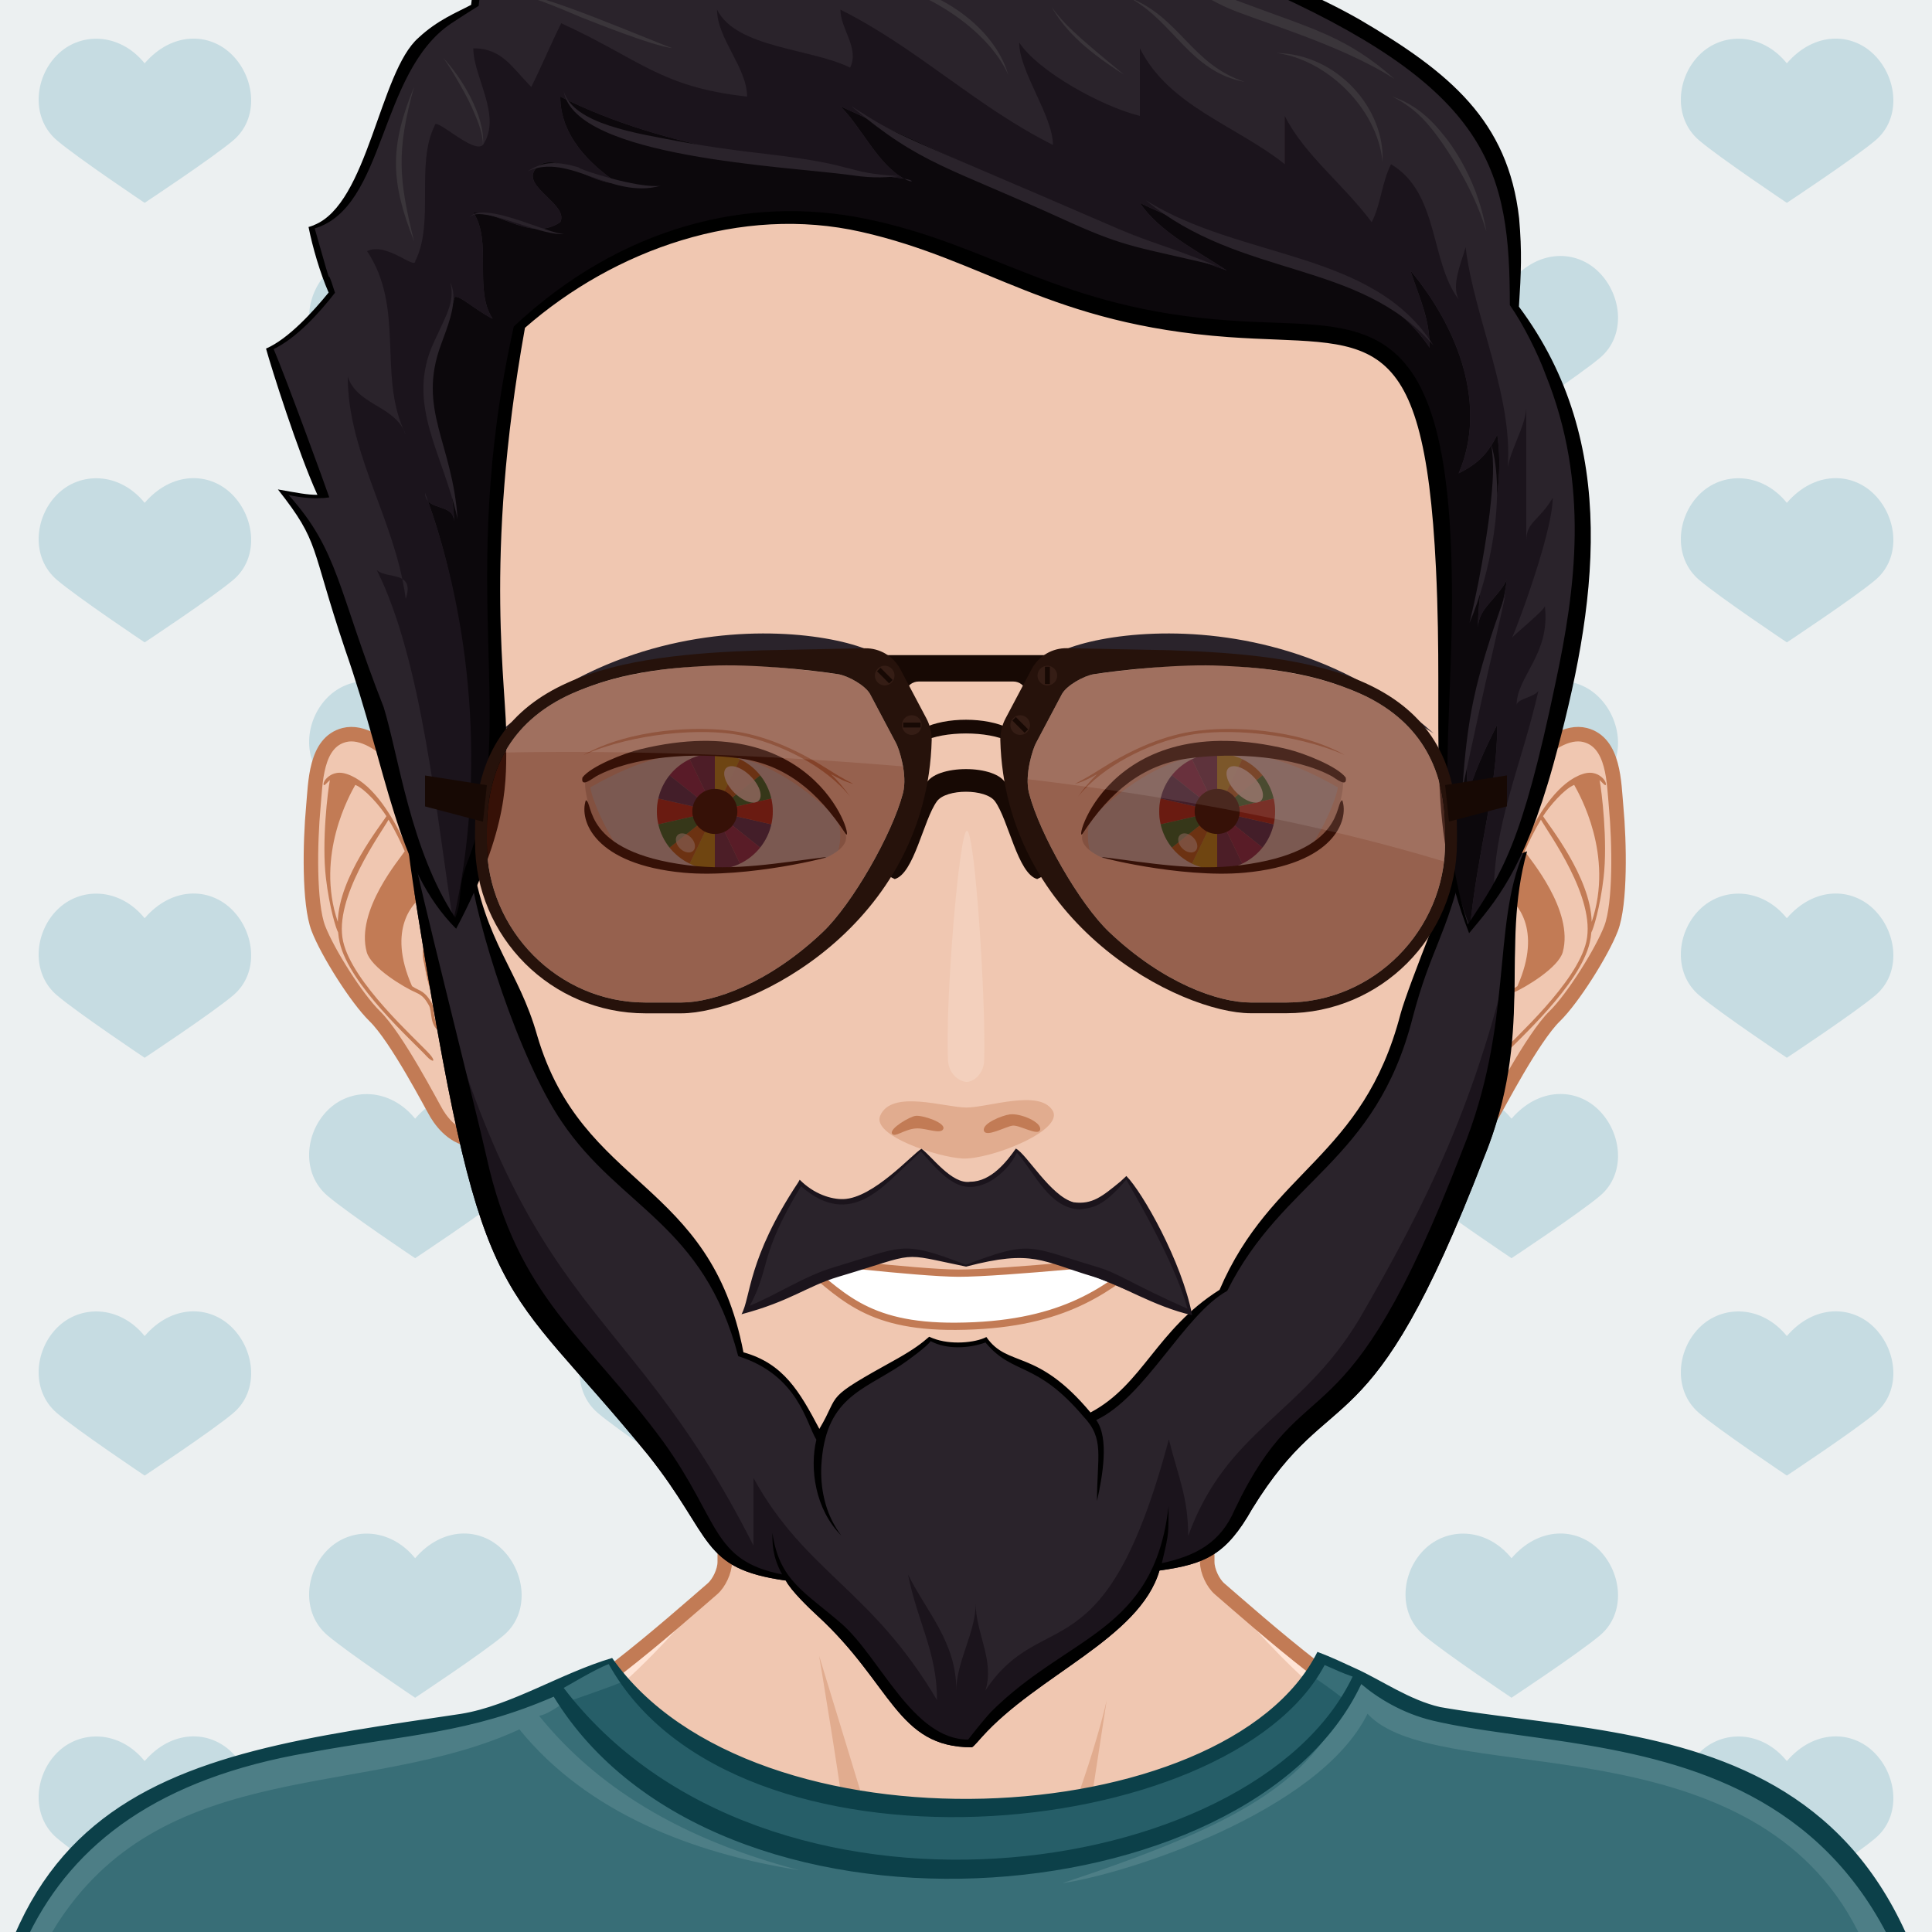 <svg xmlns="http://www.w3.org/2000/svg" viewBox="0 0 200 200" width="200" height="200"><defs><linearGradient id="gradient-13" x1="100" x2="100" y1="172" y2="133"><stop offset="0" stop-color="#e1ac8f" stop-opacity="0.8"/><stop offset="0.7" stop-color="#c27b55" stop-opacity="1"/></linearGradient><radialGradient id="gradient-18" cx="100" cy="114" r="41"><stop offset="0" stop-color="#ffe4d6" stop-opacity="0.5"/><stop offset="0.9" stop-color="#f0c7b1" stop-opacity="0"/></radialGradient><radialGradient id="gradient-19" cx="100" cy="54" r="37"><stop offset="0" stop-color="#ffe4d6" stop-opacity="0.5"/><stop offset="0.9" stop-color="#f0c7b1" stop-opacity="0"/></radialGradient><radialGradient id="gradient-26" cx="126.682" cy="84.862" r="13.37" gradientTransform="matrix(-1.017 0 0 1.017 202.565 -1.469)"><stop offset="0" stop-color="#FFFFFF" stop-opacity="1"/><stop offset="0.544" stop-color="#FDFEFE" stop-opacity="1"/><stop offset="0.74" stop-color="#F6F8F9" stop-opacity="1"/><stop offset="0.879" stop-color="#EAEFF2" stop-opacity="1"/><stop offset="0.992" stop-color="#D9E3E8" stop-opacity="1"/><stop offset="1" stop-color="#D8E2E7" stop-opacity="1"/></radialGradient><radialGradient id="gradient-27" cx="126.289" cy="84.862" r="13.371" gradientTransform="matrix(1.017 0 0 1.017 -2.565 -1.469)"><stop offset="0" stop-color="#FFFFFF" stop-opacity="1"/><stop offset="0.544" stop-color="#FDFEFE" stop-opacity="1"/><stop offset="0.74" stop-color="#F6F8F9" stop-opacity="1"/><stop offset="0.879" stop-color="#EAEFF2" stop-opacity="1"/><stop offset="0.992" stop-color="#D9E3E8" stop-opacity="1"/><stop offset="1" stop-color="#D8E2E7" stop-opacity="1"/></radialGradient><radialGradient id="gradient-66" cx="123.371" cy="81.442" fx="136.805" fy="80.36" r="17.038" gradientTransform="matrix(0.988 0.137 0.134 -0.735 -56.068 125.3)"><stop offset="0" stop-color="#e1ac8f" stop-opacity="1"/><stop offset="0.7" stop-color="#e1ac8f" stop-opacity="0.3"/><stop offset="1" stop-color="#f0c7b1" stop-opacity="0"/></radialGradient><radialGradient id="gradient-67" cx="78.965" cy="81.143" r="26.237" gradientTransform="matrix(0.718 -0.06 0.08 0.614 8.791 49.26)"><stop offset="0.95" stop-color="#000000" stop-opacity="0"/><stop offset="1" stop-color="#000000" stop-opacity="0.2"/></radialGradient><radialGradient id="gradient-68" cx="122.972" cy="81.425" fx="136.406" fy="80.344" r="17.037" gradientTransform="matrix(-0.988 0.137 -0.134 -0.735 255.271 125.342)"><stop offset="0" stop-color="#e1ac8f" stop-opacity="1"/><stop offset="0.7" stop-color="#e1ac8f" stop-opacity="0.3"/><stop offset="1" stop-color="#f0c7b1" stop-opacity="0"/></radialGradient><radialGradient id="gradient-69" cx="79.515" cy="81.186" r="26.237" gradientTransform="matrix(-0.718 -0.06 -0.08 0.614 191.208 49.267)"><stop offset="0.95" stop-color="#000000" stop-opacity="0"/><stop offset="1" stop-color="#000000" stop-opacity="0.2"/></radialGradient><linearGradient id="gradient-130" x1="100" x2="100" y1="142" y2="139"><stop offset="0.1" stop-color="#e8b9a0" stop-opacity="1"/><stop offset="1" stop-color="#e1ac8f" stop-opacity="1"/></linearGradient></defs><path fill="#ecf0f1" opacity="1" d="M225 225H-25V-25h250V225z"/><path fill="#c6dce2" opacity="1" d="M24.147 14.53c-2.146 1.82-9.173 6.469-9.173 6.469S8.02 16.344 5.893 14.53c-2.69-2.292-2.351-6.441 0-8.82 2.35-2.384 6.435-2.403 9.081 0.844 2.825-3.278 6.734-3.228 9.083-0.844C26.41 8.089 26.842 12.246 24.147 14.53zM80.057 5.71c-2.349-2.384-6.258-2.434-9.083 0.844 -2.646-3.248-6.731-3.228-9.081-0.844 -2.351 2.379-2.69 6.528 0 8.82 2.127 1.813 9.081 6.469 9.081 6.469s7.027-4.648 9.173-6.469C82.842 12.246 82.41 8.089 80.057 5.71zM137.057 5.71c-2.349-2.384-6.258-2.434-9.083 0.844 -2.646-3.248-6.731-3.228-9.081-0.844 -2.351 2.379-2.69 6.528 0 8.82 2.128 1.813 9.081 6.469 9.081 6.469s7.027-4.648 9.174-6.469C139.843 12.246 139.409 8.089 137.057 5.71zM194.057 5.71c-2.349-2.384-6.258-2.434-9.083 0.844 -2.646-3.248-6.731-3.228-9.081-0.844 -2.351 2.379-2.69 6.528 0 8.82 2.128 1.813 9.081 6.469 9.081 6.469s7.027-4.648 9.174-6.469C196.843 12.246 196.409 8.089 194.057 5.71zM52.057 28.21c-2.349-2.384-6.258-2.434-9.083 0.844 -2.646-3.248-6.731-3.228-9.081-0.844 -2.351 2.379-2.69 6.528 0 8.82 2.127 1.813 9.081 6.469 9.081 6.469s7.027-4.648 9.173-6.469C54.842 34.746 54.41 30.589 52.057 28.21zM108.559 28.21c-2.349-2.384-6.258-2.434-9.085 0.844 -2.646-3.248-6.731-3.228-9.081-0.844 -2.351 2.379-2.69 6.528 0 8.82 2.127 1.813 9.081 6.469 9.081 6.469s7.03-4.648 9.175-6.469C111.344 34.746 110.912 30.589 108.559 28.21zM165.555 28.21c-2.349-2.384-6.258-2.434-9.083 0.844 -2.646-3.248-6.731-3.228-9.081-0.844 -2.351 2.379-2.69 6.528 0 8.82 2.128 1.813 9.081 6.469 9.081 6.469s7.027-4.648 9.174-6.469C168.341 34.746 167.907 30.589 165.555 28.21zM24.147 60.03c-2.146 1.82-9.173 6.469-9.173 6.469S8.02 61.844 5.893 60.03c-2.69-2.292-2.351-6.441 0-8.82 2.35-2.384 6.435-2.403 9.081 0.844 2.825-3.278 6.734-3.228 9.083-0.844C26.41 53.589 26.842 57.746 24.147 60.03zM80.057 51.21c-2.349-2.384-6.258-2.434-9.083 0.844 -2.646-3.248-6.731-3.228-9.081-0.844 -2.351 2.379-2.69 6.528 0 8.82 2.127 1.813 9.081 6.469 9.081 6.469s7.027-4.648 9.173-6.469C82.842 57.746 82.41 53.589 80.057 51.21zM137.057 51.21c-2.349-2.384-6.258-2.434-9.083 0.844 -2.646-3.248-6.731-3.228-9.081-0.844 -2.351 2.379-2.69 6.528 0 8.82 2.128 1.813 9.081 6.469 9.081 6.469s7.027-4.648 9.174-6.469C139.843 57.746 139.409 53.589 137.057 51.21zM194.057 51.21c-2.349-2.384-6.258-2.434-9.083 0.844 -2.646-3.248-6.731-3.228-9.081-0.844 -2.351 2.379-2.69 6.528 0 8.82 2.128 1.813 9.081 6.469 9.081 6.469s7.027-4.648 9.174-6.469C196.843 57.746 196.409 53.589 194.057 51.21zM52.057 72.21c-2.349-2.384-6.258-2.434-9.083 0.844 -2.646-3.248-6.731-3.228-9.081-0.844 -2.351 2.379-2.69 6.528 0 8.82 2.127 1.813 9.081 6.469 9.081 6.469s7.027-4.648 9.173-6.469C54.842 78.746 54.41 74.589 52.057 72.21zM108.559 72.21c-2.349-2.384-6.258-2.434-9.085 0.844 -2.646-3.248-6.731-3.228-9.081-0.844 -2.351 2.379-2.69 6.528 0 8.82 2.127 1.813 9.081 6.469 9.081 6.469s7.03-4.648 9.175-6.469C111.344 78.746 110.912 74.589 108.559 72.21zM165.555 72.21c-2.349-2.384-6.258-2.434-9.083 0.844 -2.646-3.248-6.731-3.228-9.081-0.844 -2.351 2.379-2.69 6.528 0 8.82 2.128 1.813 9.081 6.469 9.081 6.469s7.027-4.648 9.174-6.469C168.341 78.746 167.907 74.589 165.555 72.21zM24.147 103.03c-2.146 1.82-9.173 6.469-9.173 6.469s-6.954-4.655-9.081-6.469c-2.69-2.292-2.351-6.441 0-8.82 2.35-2.384 6.435-2.403 9.081 0.844 2.825-3.278 6.734-3.228 9.083-0.844C26.41 96.589 26.842 100.746 24.147 103.03zM80.057 94.21c-2.349-2.384-6.258-2.434-9.083 0.844 -2.646-3.248-6.731-3.228-9.081-0.844 -2.351 2.379-2.69 6.528 0 8.82 2.127 1.813 9.081 6.469 9.081 6.469s7.027-4.648 9.173-6.469C82.842 100.746 82.41 96.589 80.057 94.21zM137.057 94.21c-2.349-2.384-6.258-2.434-9.083 0.844 -2.646-3.248-6.731-3.228-9.081-0.844 -2.351 2.379-2.69 6.528 0 8.82 2.128 1.813 9.081 6.469 9.081 6.469s7.027-4.648 9.174-6.469C139.843 100.746 139.409 96.589 137.057 94.21zM194.057 94.21c-2.349-2.384-6.258-2.434-9.083 0.844 -2.646-3.248-6.731-3.228-9.081-0.844 -2.351 2.379-2.69 6.528 0 8.82 2.128 1.813 9.081 6.469 9.081 6.469s7.027-4.648 9.174-6.469C196.843 100.746 196.409 96.589 194.057 94.21zM52.057 114.961c-2.349-2.384-6.258-2.434-9.083 0.844 -2.646-3.247-6.731-3.228-9.081-0.844 -2.351 2.379-2.69 6.528 0 8.819 2.127 1.813 9.081 6.469 9.081 6.469s7.027-4.648 9.173-6.469C54.842 121.496 54.41 117.34 52.057 114.961zM108.559 114.961c-2.349-2.384-6.258-2.434-9.085 0.844 -2.646-3.247-6.731-3.228-9.081-0.844 -2.351 2.379-2.69 6.528 0 8.819 2.127 1.813 9.081 6.469 9.081 6.469s7.03-4.648 9.175-6.469C111.344 121.496 110.912 117.34 108.559 114.961zM165.555 114.961c-2.349-2.384-6.258-2.434-9.083 0.844 -2.646-3.247-6.731-3.228-9.081-0.844 -2.351 2.379-2.69 6.528 0 8.819 2.128 1.813 9.081 6.469 9.081 6.469s7.027-4.648 9.174-6.469C168.341 121.496 167.907 117.34 165.555 114.961zM24.147 146.28c-2.146 1.82-9.173 6.469-9.173 6.469s-6.954-4.655-9.081-6.469c-2.69-2.291-2.351-6.44 0-8.819 2.35-2.384 6.435-2.403 9.081 0.844 2.825-3.277 6.734-3.228 9.083-0.844C26.41 139.84 26.842 143.996 24.147 146.28zM80.057 137.461c-2.349-2.384-6.258-2.434-9.083 0.844 -2.646-3.247-6.731-3.228-9.081-0.844 -2.351 2.379-2.69 6.528 0 8.819 2.127 1.813 9.081 6.469 9.081 6.469s7.027-4.648 9.173-6.469C82.842 143.996 82.41 139.84 80.057 137.461zM137.057 137.461c-2.349-2.384-6.258-2.434-9.083 0.844 -2.646-3.247-6.731-3.228-9.081-0.844 -2.351 2.379-2.69 6.528 0 8.819 2.128 1.813 9.081 6.469 9.081 6.469s7.027-4.648 9.174-6.469C139.843 143.996 139.409 139.84 137.057 137.461zM194.057 137.461c-2.349-2.384-6.258-2.434-9.083 0.844 -2.646-3.247-6.731-3.228-9.081-0.844 -2.351 2.379-2.69 6.528 0 8.819 2.128 1.813 9.081 6.469 9.081 6.469s7.027-4.648 9.174-6.469C196.843 143.996 196.409 139.84 194.057 137.461zM52.057 160.461c-2.349-2.384-6.258-2.434-9.083 0.844 -2.646-3.247-6.731-3.228-9.081-0.844 -2.351 2.379-2.69 6.528 0 8.819 2.127 1.813 9.081 6.469 9.081 6.469s7.027-4.648 9.173-6.469C54.842 166.996 54.41 162.84 52.057 160.461zM108.559 160.461c-2.349-2.384-6.258-2.434-9.085 0.844 -2.646-3.247-6.731-3.228-9.081-0.844 -2.351 2.379-2.69 6.528 0 8.819 2.127 1.813 9.081 6.469 9.081 6.469s7.03-4.648 9.175-6.469C111.344 166.996 110.912 162.84 108.559 160.461zM165.555 160.461c-2.349-2.384-6.258-2.434-9.083 0.844 -2.646-3.247-6.731-3.228-9.081-0.844 -2.351 2.379-2.69 6.528 0 8.819 2.128 1.813 9.081 6.469 9.081 6.469s7.027-4.648 9.174-6.469C168.341 166.996 167.907 162.84 165.555 160.461zM24.147 190.28c-2.146 1.82-9.173 6.469-9.173 6.469s-6.954-4.655-9.081-6.469c-2.69-2.291-2.351-6.44 0-8.819 2.35-2.384 6.435-2.403 9.081 0.844 2.825-3.277 6.734-3.228 9.083-0.844C26.41 183.84 26.842 187.996 24.147 190.28zM80.057 181.461c-2.349-2.384-6.258-2.434-9.083 0.844 -2.646-3.247-6.731-3.228-9.081-0.844 -2.351 2.379-2.69 6.528 0 8.819 2.127 1.813 9.081 6.469 9.081 6.469s7.027-4.648 9.173-6.469C82.842 187.996 82.41 183.84 80.057 181.461zM137.057 181.461c-2.349-2.384-6.258-2.434-9.083 0.844 -2.646-3.247-6.731-3.228-9.081-0.844 -2.351 2.379-2.69 6.528 0 8.819 2.128 1.813 9.081 6.469 9.081 6.469s7.027-4.648 9.174-6.469C139.843 187.996 139.409 183.84 137.057 181.461zM194.057 181.461c-2.349-2.384-6.258-2.434-9.083 0.844 -2.646-3.247-6.731-3.228-9.081-0.844 -2.351 2.379-2.69 6.528 0 8.819 2.128 1.813 9.081 6.469 9.081 6.469s7.027-4.648 9.174-6.469C196.843 187.996 196.409 183.84 194.057 181.461z"/><path fill="#2a232b" opacity="1" d="M100.5,100.5h-1v-1h1V100.5z"/><path fill="#f0c7b1" opacity="1" d="M195.417 199.778c-2.196-4.746-8.195-11.779-14.86-13.722 -8.239-2.403-26.837-5.308-33.733-6.923 -5.528-1.296-16.662-11.294-20.564-14.65 -0.7-0.6-1.273-1.839-1.287-2.76 -0.139-10.864 4.195-39.724 4.195-39.724H100 70.833c0 0 4.334 28.859 4.193 39.724 -0.011 0.921-0.587 2.16-1.285 2.76 -3.902 3.356-15.036 13.354-20.564 14.65 -6.897 1.615-25.495 4.619-33.733 7.022 -6.667 1.942-12.664 8.876-14.86 13.622 -3.708 8.008-4.584 22.5-4.584 35h100 100C200 222.278 199.123 207.786 195.417 199.778z"/><path fill="#ffe4d6" opacity="1" d="M159.156 184.058c24.342 3.542 34.586 8.708 37.794 50.721H200c0-12.5-0.877-26.992-4.583-35 -2.196-4.746-8.195-11.779-14.86-13.722 -8.239-2.403-26.837-5.308-33.733-6.923 -5.528-1.296-18.242-12.069-21.643-16.35 3.36 4.704 12.791 15.605 21.054 18.46C150.188 182.61 153.48 183.232 159.156 184.058zM53.766 181.244c8.263-2.854 17.693-13.756 21.054-18.46 -3.4 4.28-16.114 15.054-21.643 16.35 -6.896 1.615-25.494 4.619-33.733 7.022 -6.665 1.942-12.664 8.876-14.86 13.622 -3.706 8.008-4.583 22.5-4.583 35h3.05c3.188-41.744 13.475-47.183 37.794-50.721C46.52 183.232 49.813 182.61 53.766 181.244z"/><path fill="#e1ac8f" opacity="1" d="M95.646 197.62c0 0-5.074-1.609-7.083-2.379 -10.449-4.009-44.395-6.607-44.395-6.607s35.754 1.419 43.644 2.779c-0.458-4.767-3.017-20.004-3.017-20.004s5.149 16.815 6.409 21.057C91.878 194.734 95.646 197.62 95.646 197.62zM106.445 196.278c-0.089 0.073-0.191 0.168-0.302 0.268C106.256 196.461 106.358 196.372 106.445 196.278zM95.646 197.62c0 0 2.893 2.992 4.347 3.03 1.91 0.051 4.828-2.899 6.151-4.104 -1.265 0.957-4.159 1.391-5.31 1.436C99.504 198.033 95.646 197.62 95.646 197.62zM116.664 190.101c-1.545 0.248-4.386 0.789-4.386 0.789l2.287-14.89c-0.646 3.071-4.474 16.211-8.12 20.278 1.91-1.616 6.158-2.391 8.324-2.704 10.236-1.484 10.232-1.483 41.062-4.94C155.831 188.634 126.76 188.479 116.664 190.101z"/><path fill="none" opacity="1" d="M195.417 199.778c-2.196-4.746-8.195-11.779-14.86-13.722 -8.239-2.403-26.837-5.308-33.733-6.923 -5.528-1.296-16.662-11.294-20.564-14.65 -0.7-0.6-1.273-1.839-1.287-2.76 -0.139-10.864 4.195-39.724 4.195-39.724H100 70.833c0 0 4.334 28.859 4.193 39.724 -0.011 0.921-0.587 2.16-1.285 2.76 -3.902 3.356-15.036 13.354-20.564 14.65 -6.897 1.615-25.495 4.619-33.733 7.022 -6.667 1.942-12.664 8.876-14.86 13.622 -3.708 8.008-4.584 22.5-4.584 35h100 100C200 222.278 199.123 207.786 195.417 199.778z" stroke="#c27b55" stroke-width="1.5"/><path fill="url(#gradient-13)" opacity="1" d="M124.253 159.292c0.209-6.588 1.387-16.822 2.44-24.934 -15.046-2.317-38.404-2.272-53.372 0.112 1.041 8.028 2.198 18.103 2.419 24.664 8.455 6.921 18.045 12.742 24.414 12.731C106.453 171.856 115.887 166.136 124.253 159.292z"/><path fill="#386e77" opacity="1" d="M111.806 235.888c-19.135 0-41.455-0.074-68.233-0.229l-23.679-0.128c-14.298-0.078-15.141-0.094-16.887-0.094l-4.899 0.007c-4.571-41.875 14.41-52.87 43.762-56.708 7.789-1.097 15.449-3.097 21.459-6.972 16.327 22.243 64.811 17.562 73.103-0.629 1.39 0.53 2.539 1.215 3.977 1.734 4.666 3.433 11.072 5.836 17.628 6.199 26.008 1.441 44.419 12.996 44.057 54.64 0.003 0.165 0.004 1.175-0.013 1.49 -12.513 0-17.206 0.121-27.034 0.262 -13.331 0.19-29.923 0.427-63.229 0.427C111.813 235.888 111.81 235.888 111.806 235.888z"/><path fill="#4d7e86" opacity="1" d="M201.055 234.64c-0.41-7.385-4.064-28.058-10.36-37.541 -12.482-18.805-42.26-12.206-49.132-19.693 -4.986 10.159-24.975 16.595-31.594 17.54 19.181-6.36 27.237-10.959 30.42-21.87 6.405 8.33 41.074 1.971 54.717 24.331C199.101 203.954 202.9 224.793 201.055 234.64zM55.811 177.628c1.357-0.315 2.034-1.249 3.381-1.614l-1.426-1.891c-9.049 7.052-42.909 2.645-54.519 24.036 -3.659 6.741-6.127 22.788-4.192 36.439 0.537-8.384 0.799-26.314 7.095-35.798 11.324-17.06 31.974-12.553 47.619-19.775 6.983 8.6 17.888 12.828 28.984 14.577C68.832 189.971 60.85 183.84 55.811 177.628z"/><path fill="#265e68" opacity="1" d="M135.31 173.244c-5.532 11.514-47.35 24.923-70.93 0.879 -1.466 0.622-5.852 2.112-5.852 2.112 17.176 23.386 67.511 23.534 80.909-0.114C139.378 176.098 136.672 173.936 135.31 173.244z"/><path fill="#0c4049" opacity="1" d="M136.38 171.002c-9.413 18.822-58.397 21.485-73.012 0.632 -5.337 1.578-10.469 4.941-15.636 5.782C16.812 182.021-6.046 184.335-2 235.552c9.94 0-6.611-0.065 45.571 0.215 123.59 0.71 119.562-0.461 158.606-0.461 0.029-0.14 0.015-1.452 0.021-1.596 2.096-56.436-30.852-53.104-53.12-56.995 -3.144-0.718-6.066-2.773-8.635-3.945C139.024 172.121 137.818 171.538 136.38 171.002zM63.014 172.265c12.974 23.392 64.219 18.699 74.113 0.101 1.2 0.504 1.507 0.704 2.898 1.197 -10.248 21.489-60.942 28.337-81.677 1.163C58.494 174.685 61.552 172.813 63.014 172.265zM-0.845 234.778c-2.421-26.431 1.797-48.043 32.78-53.345 10.276-1.896 16.557-1.962 25.384-5.794 16.763 27.405 72.098 23.158 83.598-1.305 1.652 1.409 4.228 3.03 7.405 3.785 18.098 4.299 54.838-0.894 52.898 56.658C147.163 234.075 102.355 232.433-0.845 234.778z"/><path fill="#f0c7b1" opacity="1" d="M45.671 84.344c-1.485-2.462-6.327-9.199-10.031-8.254 -3.012 0.772-2.973 4.971-3.206 7.455 -0.34 3.644-0.464 9.992 0.525 12.568 0.951 2.473 3.96 7.252 5.828 9.075 2.299 2.235 5.97 9.358 6.422 10.097 0.711 1.168 2.137 2.84 4.325 2.708 3.071-0.185 5.724-3.087 5.965-4.485C56.8 105.918 49.536 90.75 45.671 84.344z" stroke="#c27b55" stroke-width="1.5"/><path fill="#c27b55" opacity="1" d="M44.2 99.341c-0.143-0.563 0.007-1.513 0.154-2.429 0.133-0.835 0.258-1.624 0.182-2.182 -0.289-2.09-1.915-6.06-2.976-8.212 -1.223-2.476-3.199-5.595-5.679-6.399 -1.024-0.333-1.699 0.065-2.089 0.468 -0.288 0.296-0.353 0.645-0.259 0.687 0.095 0.041 0.307-0.248 0.617-0.519 0.254-0.222-0.508-0.04 0 0 -0.205 1.04-0.865 6.302-0.41 10.143 0.358 3.022 1.05 5.279 1.263 5.617 0.031 0.356 0.083 0.705 0.16 1.043 1.002 4.41 7.518 10.177 9.034 11.82 0.28 0.303 0.574 0.483 0.646 0.409s-0.101-0.373-0.379-0.678c-1.498-1.632-7.971-7.381-8.939-11.635 -1.027-4.514 3.912-11.207 4.699-12.623 0.401 0.665 0.742 1.303 1.004 1.835 0.207 0.417 0.434 0.906 0.67 1.435 -0.463 0.738-5.118 6.127-3.934 10.441 0.438 1.591 3.822 3.642 5.131 4.203 0.72 0.31 0.99 0.772 1.304 1.306 0.364 0.624 0.033 2.229 1.23 2.739 0.244 0.104 0.464 0.146 0.659 0.146 0.338 0 0.594-0.13 0.783-0.284 0.02 0.271 0.019 0.619 0.009 0.941 -0.012 0.418 0.047 0.609 0.148 0.617 0.103 0.009 0.21-0.174 0.223-0.587 0.017-0.51 0.014-1.141-0.077-1.444 -0.269-0.889-1.088-1.894-1.957-2.957C44.563 102.197 44.422 100.213 44.2 99.341zM34.969 95.432c-2.348-6.923 1.283-13.229 1.81-14.179 1.012 0.399 2.562 2.193 3.221 3.235C39.52 85.321 35.067 90.775 34.969 95.432zM45.772 106.464c-1.084-0.462-0.706-1.984-1.056-2.584 -0.318-0.542-0.646-1.102-1.479-1.46 -0.18-0.078-0.379-0.196-0.583-0.332 -2.682-6.075 0.293-8.73 1.039-9.273 0.229 0.742 0.399 1.423 0.476 1.97 0.068 0.5-0.059 1.298-0.181 2.068 -0.153 0.955-0.31 1.944-0.147 2.584 0.244 0.953 0.411 2.97 1.291 4.048 0.781 0.956 1.583 1.942 1.857 2.746C46.871 106.391 46.5 106.775 45.772 106.464z"/><path fill="#f0c7b1" opacity="1" d="M154.066 84.344c1.486-2.462 6.328-9.199 10.031-8.254 3.012 0.772 2.973 4.971 3.207 7.455 0.34 3.644 0.463 9.992-0.525 12.568 -0.951 2.473-3.961 7.252-5.828 9.075 -2.299 2.235-5.971 9.358-6.422 10.097 -0.711 1.168-2.137 2.84-4.326 2.708 -3.07-0.185-5.723-3.087-5.965-4.485C142.938 105.918 150.203 90.75 154.066 84.344z" stroke="#c27b55" stroke-width="1.5"/><path fill="#c27b55" opacity="1" d="M154.322 103.243c-0.869 1.063-1.688 2.068-1.957 2.957 -0.092 0.304-0.094 0.935-0.078 1.444 0.014 0.413 0.121 0.596 0.225 0.587 0.102-0.008 0.16-0.199 0.148-0.617 -0.01-0.322-0.012-0.67 0.008-0.941 0.189 0.154 0.445 0.284 0.783 0.284 0.195 0 0.416-0.042 0.66-0.146 1.195-0.511 0.865-2.116 1.229-2.739 0.314-0.534 0.584-0.997 1.305-1.306 1.309-0.561 4.693-2.611 5.131-4.203 1.184-4.314-3.471-9.704-3.934-10.441 0.234-0.529 0.463-1.018 0.668-1.435 0.264-0.532 0.604-1.171 1.006-1.835 0.787 1.416 5.725 8.108 4.699 12.623 -0.969 4.254-7.441 10.003-8.939 11.635 -0.279 0.305-0.453 0.604-0.381 0.678 0.074 0.074 0.367-0.106 0.646-0.409 1.516-1.643 8.031-7.41 9.033-11.82 0.078-0.338 0.131-0.687 0.162-1.043 0.211-0.337 0.904-2.594 1.262-5.617 0.455-3.841-0.205-9.103-0.41-10.143 0.508-0.04-0.254-0.222 0 0 0.311 0.271 0.523 0.56 0.617 0.519 0.094-0.042 0.029-0.39-0.258-0.687 -0.391-0.403-1.066-0.801-2.09-0.468 -2.48 0.804-4.457 3.923-5.68 6.399 -1.061 2.152-2.686 6.122-2.975 8.212 -0.076 0.558 0.049 1.347 0.182 2.182 0.146 0.916 0.297 1.866 0.154 2.429C155.316 100.213 155.176 102.197 154.322 103.243zM159.738 84.488c0.66-1.042 2.209-2.835 3.221-3.235 0.527 0.95 4.158 7.256 1.811 14.179C164.672 90.775 160.219 85.321 159.738 84.488zM152.75 106.229c0.273-0.804 1.076-1.79 1.857-2.746 0.879-1.078 1.047-3.095 1.291-4.048 0.162-0.64 0.006-1.629-0.146-2.584 -0.123-0.77-0.25-1.568-0.182-2.068 0.076-0.547 0.246-1.228 0.475-1.97 0.746 0.543 3.721 3.199 1.039 9.273 -0.203 0.136-0.402 0.254-0.584 0.332 -0.832 0.358-1.16 0.918-1.479 1.46 -0.35 0.6 0.029 2.123-1.055 2.584C153.238 106.775 152.867 106.391 152.75 106.229z"/><path fill="#f0c7b1" opacity="1" d="M100.002 0.867C66.381 0.813 39.186 28.343 39.134 62.366c-0.008 5.403 0.669 10.645 1.953 15.641l0.004 0c0.011 0.054 8.713 39.241 14.519 51.175 6.073 12.487 23.814 32.685 44.392 32.685 20.582 0 38.32-20.197 44.392-32.685 5.805-11.935 14.507-51.122 14.519-51.175l0.005 0c1.283-4.997 1.961-10.238 1.952-15.641C160.819 28.343 133.623 0.813 100.002 0.867z"/><path fill="#e8b9a0" opacity="1" d="M120.754 4.512c21.441 9.489 36.411 31.135 36.45 56.363 0.008 5.403-0.669 10.645-1.953 15.641l-0.005 0c-0.011 0.054-8.713 39.24-14.519 51.177 -5.709 11.738-21.608 32.469-40.725 32.469s-35.016-20.73-40.725-32.469c-5.806-11.937-14.507-51.123-14.519-51.177l-0.004 0c-1.284-4.997-1.962-10.238-1.953-15.641 0.038-25.229 15.008-46.874 36.45-56.363 -23.386 8.55-40.076 31.208-40.117 57.854 -0.008 5.403 0.669 10.645 1.953 15.641l0.004 0c0.011 0.054 8.713 39.241 14.519 51.175 6.073 12.487 23.814 32.685 44.392 32.685 20.579 0 38.319-20.197 44.392-32.685 5.805-11.935 14.507-51.122 14.519-51.175l0.005 0c1.283-4.997 1.961-10.238 1.952-15.641C160.83 35.72 144.14 13.062 120.754 4.512z"/><path fill="none" opacity="1" d="M100.002 0.867C66.381 0.813 39.186 28.343 39.134 62.366c-0.008 5.403 0.669 10.645 1.953 15.641l0.004 0c0.011 0.054 8.713 39.241 14.519 51.175 6.073 12.487 23.814 32.685 44.392 32.685 20.582 0 38.32-20.197 44.392-32.685 5.805-11.935 14.507-51.122 14.519-51.175l0.005 0c1.283-4.997 1.961-10.238 1.952-15.641C160.819 28.343 133.623 0.813 100.002 0.867z" stroke="#c27b55" stroke-width="1.5"/><path fill="url(#gradient-130)" opacity="1" d="M100.2 142.947c-2.832 0.144-3.644-2.753-3.644-2.753s3.931 0.565 6.991-0.353C103.548 139.842 102.692 142.822 100.2 142.947z"/><path fill="#c27b55" opacity="1" d="M100.488 140.76c-1.984 0.1-3.765-0.077-3.877-0.089 -0.138-0.014-0.238-0.136-0.224-0.272 0.015-0.138 0.143-0.233 0.274-0.224 0.041 0.003 4.096 0.405 6.738-0.337 0.131-0.032 0.271 0.041 0.309 0.174s-0.04 0.27-0.173 0.308C102.601 140.582 101.517 140.708 100.488 140.76z"/><path fill="#ffffff" opacity="1" d="M82.5 130.299c0 0 12.532 1.486 16.718 1.499 4.553 0.012 19.282-1.499 19.282-1.499 -4.258 3.534-8.943 6.932-19.555 6.999C89.453 137.359 87.021 133.912 82.5 130.299z"/><path fill="none" opacity="1" d="M82.5 130.299c0 0 12.532 1.486 16.718 1.499 4.553 0.012 19.282-1.499 19.282-1.499 -4.258 3.534-8.943 6.932-19.555 6.999C89.453 137.359 87.021 133.912 82.5 130.299z" stroke="#c27b55" stroke-width="0.75"/><path fill="url(#gradient-26)" opacity="1" d="M86.729 84.747c0.161 0.571 0.257 1.157 0.257 1.758 0 1.481-0.523 2.881-1.44 4.135 -4.077 0.038-16.966 0.706-18.935-0.303 -2.813-1.441-5.323-7.369-5.506-8.827C71.1 75.761 78.475 76.879 86.729 84.747z"/><path fill="url(#gradient-27)" opacity="1" d="M112.872 84.747c-0.161 0.571-0.257 1.157-0.257 1.758 0 1.481 0.523 2.881 1.44 4.135 4.077 0.038 16.966 0.706 18.935-0.303 2.813-1.441 5.323-7.369 5.506-8.827C128.501 75.761 121.126 76.879 112.872 84.747z"/><path fill="#EA2E2E" opacity="1" d="M72.59 83.677l-4.437-1.012C68.056 83.095 68 83.54 68 83.999c0 0.459 0.057 0.905 0.154 1.334L74 83.999 72.59 83.677z"/><path fill="#F09330" opacity="1" d="M69.313 87.738c0.559 0.7 1.271 1.268 2.086 1.661l2.6-5.399L69.313 87.738z"/><path fill="#64398E" opacity="1" d="M74 89.999c0.933 0 1.813-0.219 2.6-0.599L74 84 74 89.999z"/><path fill="#393B97" opacity="1" d="M74 84l4.688 3.738c0.554-0.693 0.955-1.51 1.158-2.404L74 84z"/><path fill="#00AA4F" opacity="1" d="M74 83.999l1.826-0.416 4.02-0.918c-0.203-0.894-0.604-1.711-1.158-2.404L74 83.999z"/><path fill="#FAE636" opacity="1" d="M76.6 78.598c-0.788-0.38-1.667-0.599-2.6-0.599v5.999L76.6 78.598z"/><path fill="#9C2D91" opacity="1" d="M71.398 78.599c-0.814 0.393-1.527 0.961-2.086 1.662l4.687 3.738L71.398 78.599z"/><path fill="#EA2E2E" opacity="1" d="M74 83.999l5.846 1.334C79.943 84.904 80 84.458 80 83.999s-0.057-0.905-0.154-1.334l-4.02 0.918L74 83.999z"/><path fill="#9B328D" opacity="1" d="M74 83.999L74 83.999 74 83.999l2.601 5.401c0.815-0.394 1.528-0.962 2.087-1.662L74 83.999 74 83.999z"/><path fill="#FDE92B" opacity="1" d="M74 84L74 84 74 84 74 84 74 84 74 84 74 84l-2.6 5.4c0.787 0.38 1.667 0.599 2.6 0.599h0L74 84 74 84z"/><path fill="#00AA4F" opacity="1" d="M74 84L74 84 74 84 74 84 74 84 74 84 74 84 74 84 74 84 74 84 74 84l-5.845 1.334c0.203 0.894 0.605 1.712 1.158 2.405L74 84 74 84z"/><path fill="#65378F" opacity="1" d="M74 83.999L74 83.999 74 83.999 74 83.999 74 83.999 74 83.999 74 83.999v-6c-0.934 0-1.813 0.219-2.601 0.599L74 83.999 74 83.999z"/><path fill="#EC9236" opacity="1" d="M74 83.999L74 83.999 74 83.999l4.688-3.739c-0.559-0.7-1.272-1.269-2.087-1.662L74 83.999 74 83.999z"/><path fill="#393B97" opacity="1" d="M74 83.999L74 83.999l-4.688-3.739c-0.554 0.693-0.955 1.511-1.158 2.404l4.436 1.013L74 83.999z"/><path fill="#000000" opacity="0.3" d="M74 77.999c3.314 0 6 2.686 6 6s-2.686 6-6 6 -6-2.686-6-6S70.686 77.999 74 77.999z"/><path fill="#000000" opacity="1" d="M76.333 83.999c0 1.289-1.044 2.333-2.333 2.333s-2.333-1.045-2.333-2.333 1.044-2.333 2.333-2.333S76.333 82.71 76.333 83.999z"/><path fill="#ffffff" opacity="0.6" d="M71.769 88.072c-0.313 0.313-0.931 0.202-1.38-0.246 -0.449-0.449-0.56-1.067-0.246-1.38 0.313-0.313 0.93-0.203 1.379 0.246C71.971 87.141 72.082 87.759 71.769 88.072z"/><path fill="#ffffff" opacity="0.9" d="M78.539 82.884c-0.468 0.469-1.602 0.094-2.533-0.836s-1.305-2.065-0.837-2.533c0.469-0.469 1.604-0.095 2.533 0.836C78.633 81.281 79.008 82.416 78.539 82.884z"/><path fill="#EA2E2E" opacity="1" d="M124.591 83.677l-4.438-1.012c-0.098 0.43-0.153 0.875-0.153 1.334 0 0.459 0.057 0.905 0.154 1.334l5.845-1.334L124.591 83.677z"/><path fill="#F09330" opacity="1" d="M121.313 87.738c0.559 0.7 1.272 1.268 2.086 1.661L125.999 84 121.313 87.738z"/><path fill="#64398E" opacity="1" d="M126.001 89.999c0.933 0 1.813-0.219 2.6-0.599L126 84 126.001 89.999z"/><path fill="#393B97" opacity="1" d="M126 84l4.688 3.738c0.553-0.693 0.953-1.51 1.157-2.404L126 84z"/><path fill="#00AA4F" opacity="1" d="M126 83.999l1.825-0.416 4.021-0.918c-0.204-0.894-0.604-1.711-1.157-2.404L126 83.999z"/><path fill="#FAE636" opacity="1" d="M128.601 78.598c-0.788-0.38-1.668-0.599-2.601-0.599v5.999L128.601 78.598z"/><path fill="#9C2D91" opacity="1" d="M123.398 78.599c-0.813 0.393-1.527 0.961-2.087 1.662l4.688 3.738L123.398 78.599z"/><path fill="#EA2E2E" opacity="1" d="M126 83.999l5.846 1.334c0.098-0.43 0.154-0.875 0.154-1.334s-0.057-0.905-0.154-1.334l-4.021 0.918L126 83.999z"/><path fill="#9B328D" opacity="1" d="M126 83.999L126 83.999 126 83.999l2.601 5.401c0.814-0.394 1.529-0.962 2.088-1.662L126 83.999 126 83.999z"/><path fill="#FDE92B" opacity="1" d="M126 84L126 84 126 84 126 84 126 84 126 84 126 84l-2.601 5.4c0.787 0.38 1.668 0.599 2.601 0.599h0.001L126 84 126 84z"/><path fill="#00AA4F" opacity="1" d="M125.999 84L125.999 84 125.999 84 125.999 84 125.999 84 125.999 84 125.999 84 125.999 84 125.999 84 125.999 84 125.999 84l-5.845 1.334c0.204 0.894 0.604 1.712 1.158 2.405L125.999 84 125.999 84z"/><path fill="#65378F" opacity="1" d="M126 83.999L126 83.999 126 83.999 126 83.999 126 83.999 126 83.999 126 83.999v-6c-0.934 0-1.813 0.219-2.601 0.599L126 83.999 126 83.999z"/><path fill="#EC9236" opacity="1" d="M126 83.999L126 83.999 126 83.999l4.688-3.739c-0.559-0.7-1.273-1.269-2.088-1.662L126 83.999 126 83.999z"/><path fill="#393B97" opacity="1" d="M125.999 83.999L125.999 83.999l-4.688-3.739c-0.553 0.693-0.953 1.511-1.157 2.404l4.437 1.013L125.999 83.999z"/><path fill="#000000" opacity="0.3" d="M126 77.999c3.313 0 6 2.686 6 6s-2.687 6-6 6 -6-2.686-6-6S122.687 77.999 126 77.999z"/><path fill="#000000" opacity="1" d="M128.333 83.999c0 1.289-1.044 2.333-2.333 2.333s-2.333-1.045-2.333-2.333 1.044-2.333 2.333-2.333S128.333 82.71 128.333 83.999z"/><path fill="#ffffff" opacity="0.6" d="M123.769 88.072c-0.313 0.313-0.93 0.202-1.379-0.246 -0.449-0.449-0.561-1.067-0.246-1.38 0.313-0.313 0.93-0.203 1.379 0.246C123.971 87.141 124.081 87.759 123.769 88.072z"/><path fill="#ffffff" opacity="0.9" d="M130.539 82.884c-0.468 0.469-1.603 0.094-2.533-0.836s-1.305-2.064-0.837-2.533c0.469-0.469 1.604-0.095 2.533 0.836C130.633 81.281 131.008 82.416 130.539 82.884z"/><path fill="#f0c7b1" opacity="1" d="M55.112 83.583c3.224 11.315 7.475 23.313 17.685 23.669s22.135-7.239 22.29-22.238c0.173-16.767-10.474-23.381-20.684-23.737S50.307 66.714 55.112 83.583zM60.875 83.09c-0.252-1.101-0.325-1.417-0.311-2.473 2.027-1.21 4.04-1.547 5.851-1.905 2.123-0.418 6.853-0.845 10.317-0.329 4.587 0.679 7.931 3.488 10.773 7.94 0.004 0.005 0.013 0.004 0.018 0.008 0.007 0.027 0.021 0.053 0.026 0.08 0.255 1.007-0.816 1.819-2.155 2.438 -4.771 0.609-9.359 1.489-14.194 0.87C61.519 88.478 61.345 84.21 60.875 83.09z"/><path fill="url(#gradient-66)" opacity="1" d="M74.225 95.171c9.256 1.401 17.847-3.01 19.186-9.859 1.34-6.849-5.072-13.537-14.329-14.94 -9.258-1.399-17.845 3.012-19.185 9.862C58.557 87.082 64.967 93.766 74.225 95.171zM60.563 80.617c2.125-1.141 4.04-1.547 5.851-1.905 2.123-0.418 6.853-0.845 10.317-0.329 4.587 0.679 7.931 3.488 10.773 7.94 0.004 0.005 0.013 0.004 0.018 0.008 0.007 0.027 0.021 0.053 0.026 0.08 0.255 1.007-0.816 1.819-2.155 2.438 -4.771 0.609-9.359 1.489-14.194 0.87 -9.681-1.241-9.855-5.509-10.326-6.629C60.622 81.989 60.55 81.672 60.563 80.617z"/><path fill="url(#gradient-67)" opacity="1" d="M60.875 83.09c-0.252-1.101-0.325-1.417-0.311-2.473 2.092-1.175 4.04-1.547 5.851-1.905 2.123-0.418 6.853-0.845 10.317-0.329 4.587 0.679 7.931 3.488 10.773 7.94 0.004 0.005 0.013 0.004 0.018 0.008 0.007 0.027 0.021 0.053 0.026 0.08 0.255 1.007-0.816 1.819-2.155 2.438 -4.771 0.609-9.359 1.489-14.194 0.87C61.519 88.478 61.345 84.21 60.875 83.09z"/><path fill="#c27b55" opacity="1" d="M76.327 75.748c3.294 0.539 6.505 2.054 9.48 3.945 0.637 0.404 1.366 0.865 2.521 1.451 -0.828-0.188-1.594-0.617-2.309-1.011 0.736 0.698 1.422 1.529 1.982 2.334 -2.521-3.159-7.297-5.538-11.36-6.349 -3.902-0.779-10.989-0.264-16.251 2.042C65.208 75.449 72.237 75.08 76.327 75.748z"/><path fill="#000000" opacity="1" d="M87.508 86.277c-2.847-4.34-6.193-7.082-10.781-7.747 -4.833-0.705-11.271-0.221-15.034 1.843 -0.308 0.169-1.607 1.249-1.401 0.117 0.874-1.167 4.322-2.523 5.993-2.928C85.03 73.019 88.582 87.854 87.508 86.277zM60.646 82.841c-0.716 2.063 0.861 6.654 10.145 7.503 6.595 0.602 15.767-1.75 14.634-1.613 -4.779 0.589-9.375 1.449-14.219 0.839C60.224 88.19 61.468 83.023 60.646 82.841z"/><path fill="#f0c7b1" opacity="1" d="M125.197 61.277c-10.211 0.356-20.857 6.97-20.685 23.737 0.154 15 12.079 22.595 22.29 22.238 10.21-0.356 16.187-17.323 17.685-23.669C148.517 66.512 135.407 60.921 125.197 61.277zM128.399 89.719c-4.835 0.619-9.423-0.261-14.194-0.87 -1.339-0.618-2.41-1.43-2.154-2.438 0.006-0.027 0.02-0.053 0.025-0.08 0.006-0.004 0.014-0.003 0.018-0.008 2.843-4.452 6.188-7.261 10.773-7.94 3.465-0.516 8.195-0.089 10.318 0.329 1.811 0.357 3.824 0.694 5.851 1.905 0.014 1.055-0.059 1.372-0.312 2.473C138.255 84.21 138.08 88.478 128.399 89.719z"/><path fill="url(#gradient-68)" opacity="1" d="M139.703 80.234c-1.34-6.85-9.928-11.261-19.186-9.862 -9.257 1.403-15.669 8.091-14.328 14.94 1.339 6.849 9.93 11.26 19.186 9.859C134.633 93.766 141.043 87.082 139.703 80.234zM138.725 83.09c-0.47 1.121-0.645 5.388-10.325 6.629 -4.835 0.619-9.423-0.261-14.194-0.87 -1.339-0.618-2.41-1.43-2.154-2.438 0.006-0.027 0.02-0.053 0.025-0.08 0.006-0.004 0.014-0.003 0.018-0.008 2.843-4.452 6.188-7.261 10.773-7.94 3.465-0.516 8.195-0.089 10.318 0.329 1.811 0.357 3.727 0.764 5.851 1.905C139.05 81.672 138.978 81.989 138.725 83.09z"/><path fill="url(#gradient-69)" opacity="1" d="M138.725 83.09c0.253-1.101 0.325-1.417 0.312-2.473 -2.092-1.175-4.04-1.547-5.851-1.905 -2.123-0.418-6.854-0.845-10.318-0.329 -4.586 0.679-7.931 3.488-10.773 7.94 -0.004 0.005-0.012 0.004-0.018 0.008 -0.006 0.027-0.02 0.053-0.025 0.08 -0.256 1.007 0.815 1.819 2.154 2.438 4.771 0.609 9.359 1.489 14.194 0.87C138.08 88.478 138.255 84.21 138.725 83.09z"/><path fill="#c27b55" opacity="1" d="M123.273 75.748c-3.295 0.539-6.506 2.054-9.48 3.945 -0.637 0.404-1.367 0.865-2.521 1.451 0.828-0.188 1.594-0.617 2.309-1.011 -0.736 0.698-1.422 1.529-1.982 2.334 2.521-3.159 7.297-5.538 11.359-6.349 3.902-0.779 10.989-0.264 16.252 2.042C134.391 75.449 127.362 75.08 123.273 75.748z"/><path fill="#000000" opacity="1" d="M133.314 77.563c1.672 0.405 5.119 1.761 5.994 2.928 0.205 1.132-1.094 0.052-1.402-0.117 -3.764-2.064-10.201-2.548-15.033-1.843 -4.588 0.665-7.936 3.407-10.781 7.747C111.018 87.854 114.57 73.019 133.314 77.563zM128.395 89.57c-4.844 0.61-9.439-0.25-14.219-0.839 -1.134-0.137 8.038 2.215 14.633 1.613 9.284-0.849 10.861-5.44 10.145-7.503C138.131 83.023 139.376 88.19 128.395 89.57z"/><path fill="url(#gradient-18)" opacity="1" d="M141 113.974c0.035 22.622-18.292 40.994-40.938 41.025 -22.642 0.037-41.028-18.273-41.063-40.9 -0.035-22.62 18.292-41.064 40.937-41.1C122.579 72.964 140.967 91.349 141 113.974z"/><path fill="url(#gradient-19)" opacity="1" d="M137.5 53.999c0 20.711-16.789 37.5-37.499 37.5 -20.711 0-37.501-16.789-37.501-37.5s16.79-37.5 37.501-37.5C120.711 16.499 137.5 33.288 137.5 53.999z"/><path fill="#2a232b" opacity="1" d="M51.602 75.92c18.88-17.059 45.16-8.306 39.295-6.457C88.863 70.104 69.741 63.525 51.602 75.92z"/><path fill="#2a232b" opacity="1" d="M148.398 75.92c-18.88-17.059-45.16-8.306-39.296-6.457C111.137 70.104 130.259 63.525 148.398 75.92z"/><path fill="#e1ac8f" opacity="1" d="M91.115 115.499c-0.878 2.064 5.934 4.292 8.519 4.429 2.8 0.147 10.646-2.9 9.316-4.992 -1.399-2.195-6.643-0.286-8.906-0.286C97.792 114.649 92.291 112.745 91.115 115.499z"/><path fill="#c27b55" opacity="1" d="M101.857 117.058c-0.23-0.759 1.876-1.584 2.657-1.694 1.101-0.16 3.36 0.802 3.158 1.592 -0.184 0.698-2.148-0.533-2.86-0.429C104.078 116.634 102.075 117.769 101.857 117.058zM94.974 116.811c0.968 0 2.404 0.623 2.668 0.074 0.315-0.655-2.139-1.461-2.86-1.372 -0.596 0.07-2.733 1.315-2.439 1.839C92.617 117.833 93.698 116.811 94.974 116.811z"/><path fill="#fff5ef" opacity="0.2" d="M100.089 111.999c0.607 0 1.742-0.74 1.792-2.23 0.201-6.008-0.956-23.833-1.792-23.77 -0.78 0.059-2.267 17.637-1.948 23.77C98.22 111.271 99.404 111.999 100.089 111.999z"/><path fill="#2a232b" opacity="1" d="M100.58 180.78c-4.91-0.01-6.91-2.7-9.68-6.42 -1.61-2.17-3.44-4.63-6.24-7.19 -0.62-0.58-2.7-2.54-3.23-3.59 -6.28-0.92-7.41-2.74-9.9-6.71 -1.05-1.68-2.35-3.76-4.38-6.31 -2.62-3.2-4.81-5.69-6.75-7.89C51.02 132 49.06 129.78 43.66 96.53c-0.52-3.09-1.1-7.04-1.23-8.14 0.13-0.05 0.26-0.11 0.38-0.18 1.29 0.18 3.04 0.39 5.92 0.59 0.84 5.28 2.39 8.4 3.89 11.42 1.03 2.07 2.1 4.21 2.89 7 2.21 7.51 6.37 11.3 10.39 14.97 4.5 4.1 9.14 8.34 10.96 17.81l0.01 0.06 0.06 0.02c3.98 1.11 5.6 3.71 7.8 7.88l0.08 0.16 0.09-0.15c0.51-0.86 0.81-1.48 1.04-1.97 0.79-1.68 0.89-1.89 7-5.27 1.62-0.91 2.43-1.52 3.26-2.23l0.35 0.15c0.74 0.28 1.63 0.43 2.6 0.43 1.11 0 2.22-0.21 2.92-0.54 0.94 1.32 1.99 1.72 3.31 2.24 1.86 0.72 4.17 1.62 7.43 5.51l0.05 0.06 0.07-0.04c2.71-1.44 4.42-3.58 6.23-5.84 1.88-2.35 3.83-4.78 7.13-6.87 2.4-5.56 5.62-8.89 8.73-12.12 3.87-4.01 7.87-8.16 10.04-16.49 0.54-2.04 3.24-8.84 4.85-12.9 0.6-1.52 1.05-2.65 1.19-3.03 2.54-0.01 4.77-0.4 6.83-0.81 -1.15 4.21-1.19 8.14-1.24 12.31 -0.06 5.81-0.13 11.81-3.2 19.28 -7.67 19.92-11.78 23.46-16.13 27.22 -2.36 2.04-4.8 4.14-7.85 9.09 -2.63 4.66-4.68 5.67-9.52 6.33l-0.06 0.01 -0.02 0.06c-1.23 4.21-5.54 7.24-10.1 10.45 -2.95 2.07-6 4.22-8.28 6.77 -0.05 0.05-0.14 0.16-0.25 0.28C101.08 180.29 100.74 180.68 100.58 180.78z"/><path fill="#1b141c" opacity="1" d="M140.72 136.54c-6 10-13.72 11.46-17.72 22.46 0-4-1-6-2-10 -6.63 24.87-13 17-19 26 1-3-1-6-1-9 0 3-2 6-2 9 0-5-3-8-5-12 1 5 3 8 3 13 -6.79-11.51-13.63-13.22-19-23 0 2 0 5 0 7 -14.01-27.71-24.45-22.31-35.16-68.01 0.22 1.45 0.48 3.1 0.72 4.56 6.52 40.1 8.18 35.27 23.53 54.07 6.79 8.53 5.35 11.75 14.26 13 0.5 1.01 2.42 2.86 3.25 3.62 7.75 7.1 8.23 13.64 16.01 13.64 0.24-0.12 0.83-0.86 1.02-1.05 5.75-6.43 16.35-10.23 18.4-17.25 4.76-0.66 6.91-1.64 9.59-6.38 8.48-13.78 12.02-5.26 23.98-36.32 3.45-8.39 3.12-16.28 3.23-23.56C153.13 113.88 147.41 124.98 140.72 136.54z"/><path fill="#000000" opacity="1" d="M151.04 88.97c-0.34 1-5.3 13.14-6.06 16 -3.9 14.93-13.38 16.08-18.73 28.55 -6.57 4.15-7.92 9.81-13.36 12.7 -5.62-6.73-8.55-4.59-10.78-7.81 -1.18 0.61-3.74 0.83-5.5 0.14H96.6c-0.14-0.06-0.27-0.11-0.41-0.17 -0.79 0.69-1.6 1.3-3.29 2.26 -7.9 4.37-5.79 3.45-8.08 7.28 -2.05-3.88-3.71-6.77-7.86-7.93 -3.43-17.94-16.67-16.88-21.35-32.79 -1.93-6.85-5.38-9.5-6.79-18.49 0 0-0.25-0.14-0.24 0.9 0.7 6.03 5.15 20.02 9.57 26.51 6.02 8.93 14.69 10.58 18.27 24.27 6.22 1.96 7.03 6.94 8.09 8.65 -0.71 2.95-0.14 7.2 2.58 9.92 0 0-0.49-0.67-0.6-0.9 -1.12-1.83-1.57-4.15-1.47-6.27 0.38-7.05 4.17-7.78 8.27-10.49 0.49-0.32 2.82-2 3.04-2.47 1.69 0.9 3.98 0.76 5.7 0.14 0.02 0.02 0.04 0.05 0.05 0.08 2.84 3.35 5.17 1.8 10.08 7.59 2.21 2.31 1.4 4.1 1.4 8.75 0.56-2.52 1.29-6.51-0.08-8.39 5.1-2.37 9.09-10.91 13.56-13.37 5.79-11.59 15.38-13.26 19.21-28.33 1.85-7.04 3.47-8.37 5.27-16.02C151.57 88.85 151.04 88.97 151.04 88.97zM157.71 88.27c-3.27 7.61-1.03 17.75-6.32 30.79 -12.34 32.03-16.09 21.52-23.57 37.21 -1.46 3.42-3.99 4.78-7.55 5.55 0.83-3.41 0.65-3.05 0.7-5.88 -1.51 13.1-10.32 13.24-18.38 21.27 -1.08 1.19-2.37 2.87-2.37 2.87 -5.74 0-9.13-8.55-13.13-12.02 -3.77-3.27-6.42-4.43-7.13-9.37 0 1-0.04 2.38 1 4.29 -7.32-1.44-6.42-5.56-12.28-13.71 -8.01-10.92-15.07-14.81-18.32-29.52 -1.04-4.71-7.52-30.22-7.58-31.63 -0.01 0-0.01 0.01-0.02 0.01 -0.14 0.08-0.29 0.14-0.44 0.2 0.11 1 0.71 5.07 1.24 8.22 6.52 40.1 8.18 35.27 23.53 54.07 6.79 8.53 5.35 11.75 14.26 13 0.5 1.01 2.42 2.86 3.25 3.62 7.75 7.1 8.23 13.64 16.01 13.64 0.24-0.12 0.83-0.86 1.02-1.05 5.75-6.43 16.35-10.23 18.4-17.25 4.76-0.66 6.91-1.64 9.59-6.38 8.48-13.78 12.02-5.26 23.98-36.32 5.31-12.91 1.65-21.63 4.48-31.75L157.71 88.27z"/><path fill="#2a232b" opacity="1" d="M123.28 136.02c-4-0.95-12.99-5.89-17.78-5.89 -1.46 0-3.16 0.28-5.51 0.89 -7-1.53-4.96-1.42-13.25 1.06 -3.17 0.95-4.91 2.49-9.78 3.81 0.85-1.83 0.71-5.82 5.76-13.44 0.03-0.05 0.06-0.11 0.1-0.17 5.35 5.23 10.14-1.65 12.58-3.25 1.05 0.78 3.15 3.73 5.08 3.39 2 0 3.58-1.77 4.72-3.4 1.35 0.83 3.82 5.57 6.59 5.57 1.75 0 3.42-1.39 4.82-2.72C118.33 123.7 122.23 130.71 123.28 136.02z"/><path fill="#1b141c" opacity="1" d="M116.6 121.74c-0.13 0.13-0.4 0.37-0.6 0.56 -1.9 1.55-2.92 2.42-4.87 2.16 -2.39-0.66-4.84-4.99-5.97-5.56 -0.91 1.3-2.55 3.43-4.71 3.43 -1.91 0.33-4.06-2.72-5.06-3.41 -0.91 0.52-4.99 5.12-8.08 5.21 -1.24 0.04-3.05-0.51-4.53-2.01v0.01c-0.05 0.1-0.1 0.19-0.15 0.27 -5.27 7.94-4.9 11.91-5.87 13.65 5.06-1.34 6.79-2.91 10-3.87 8.58-2.56 6.12-2.52 13.25-1.06 6.94-1.82 7.83-0.54 13.24 1.06 2.81 0.84 6.16 3.06 10.16 3.97C122.35 130.57 118.23 123.37 116.6 121.74zM113.56 131.15c-7.09-2.1-6.73-2.83-13.57-0.22 -6.77-2.63-6.49-1.87-13.55 0.22 -3.19 0.94-5.9 2.82-8.82 4.02 2.18-4.04 0.9-5.13 5.31-12.38 0.01 0.02 0.03 0.03 0.04 0.05 5.17 4.48 8.61-0.28 11.39-2.71 0.19-0.17 0.87-0.84 0.96-0.95 2.49 2.82 4.16 4.69 7.16 3.12 1.23-0.74 2.19-1.73 2.79-2.99 1.88 2.16 3.34 5.74 6.49 5.89 1.33-0.18 2.42-0.22 4.83-3.09 2.21 3.83 5.19 9.23 6.34 13.37C117.04 132.87 115.84 131.82 113.56 131.15z"/><path fill="#2a232b" opacity="1" d="M152.176 96.021c-4.33-11.451-2.396-20.042-3.227-37.21 -1.283-26.428-7.483-23.179-21.749-24.214C105.156 33 97.497 22.794 81.063 22.794c-8.887 0-19.24 4.048-27.173 11.001 -6.378 43.485 2.638 39.87-6.744 61.845 -5.953-6.247-6.721-15.865-11.134-28.495 -3.519-10.451-2.658-11.011-6.527-16.049 2.484 0.449 2.734 0.429 3.842 0.429 -1.97-4.306-4.479-11.951-5.429-15.273 2.329-1.116 4.839-3.909 6.47-5.919 -0.931-2.128-1.646-4.554-2.079-6.625 0.077-0.026 0.438-0.16 0.438-0.16l0.004-0.017c5.681-2.417 6.84-15.944 10.785-19.389 1.941-1.814 3.806-2.531 5.534-3.446 0.204-1.895 0.295-2.277 0.575-3.63 9.402-2.521 12.254-1.199 25.53-4.893 4.564-1.27 7.709-2.153 17.317-1.75 3.525 1.779 16.06 10.479 25.484 1.602 7.254 4.527 13.574 5.105 22.624 10.252 15.179 8.89 17.244 15.147 16.352 29.56 10.493 13.965 8.167 30.567 3.577 47.23C157.639 89.383 154.886 92.761 152.176 96.021z"/><path fill="#0c080c" opacity="1" d="M152 82c-1-8 3-15 4-22 -1 2-3 3-3 5 0-7 3-13 2-20 -1 2-2 3-4 4 3-7 0-15-5-21 1 3 2 5 2 8 -6-9-20-10-30-15 2 3 6 5 9 7 -14-5-27-11-40-17 2.206 2.206 3.875 6.024 6.589 7.499 1.143 0.163 0.978 0.531 0 0C81.581 16.79 68.958 15.479 58 10c0 4 3 7 6 9 -3 0-6-3-8-2 -3 2 3 4 2 6 -3 2-6-1-9-1 2 3 0 8 2 11 -2-1-4-3-4-2 -1 4-3 5-3 8 0 5 3 10 3 15 0-1.608-1.938-1.279-2.697-2.127 5.009 13.975 4.782 28.692 2.606 43.497 0.082 0.089 0.154 0.184 0.237 0.271 9.382-21.975 0.366-18.36 6.744-61.845 7.933-6.953 18.286-11.001 27.173-11.001 16.435 0 24.094 10.207 46.138 11.802 14.266 1.036 20.466-2.214 21.749 24.214 0.83 17.168-1.104 25.759 3.227 37.21 0.005-0.005 0.009-0.011 0.014-0.016C152.841 88.595 155 81.796 155 75 154 77 153 79 152 82z"/><path fill="#1b141c" opacity="1" d="M159.263 71.488C158.954 72.145 157 72.343 157 73c0-3 3.516-5.243 2.924-10.264 0 0.396-3.158 2.95-3.475 3.346 -0.206 1 4.288-10.681 4.288-14.542C159.263 53.999 158 54 158 56c0-4-0.006-9.854-0.006-13.854 0 2-1.994 4.949-1.994 6.949 0.933-7.464-3.404-16.095-4.28-23.501 -0.511 1.795-1.479 3.889-0.72 5.406 -3-4-2-11-7-14 -1 2-1 4-2 6 -3-4-7-7-9-11 0 2 0 3 0 5 -5-4-12-6-15-12 0 2 0 5 0 7 -4-1-10.495-4.596-12.495-7.596C105.505 7.404 109 12 109 15c-8-4-14-10-22-14 0 2 2 4 1 6 -4-2-11.771-2-13.771-6 0 3 3.11 6 3.11 9 -9-1-11.009-3.822-19.242-7.596C57.097 4.404 56 7 55 9c-2-2-3-4-6-4 0 3 3 7 1 10 -1 1-5-3-5-2 -2 4 0 10-2 14 0 1-3-2-5-1 3.872 5.807 1.202 12.548 3.745 18.416C41.843 44.598 41.93 44.79 42 45c-0.096-0.193-0.17-0.389-0.255-0.584C40.452 41.988 36.93 41.79 36 39c0 7.303 4.157 13.774 5.645 20.932C42.15 60.233 42.404 60.788 42 62c-0.087-0.697-0.214-1.385-0.355-2.068C40.897 59.486 39.596 59.596 39 59c4.728 9.455 6.191 25.673 7.909 36.369 3.545-15.374 1.709-31.456-2.606-43.497C44.118 51.666 44 51.392 44 51c0.109 0.29 0.198 0.582 0.303 0.873C45.063 52.721 47 52.392 47 54c0-5-3-10-3-15 0-3 2-4 3-8 0-1 2 1 4 2 -2-3 0-8-2-11 3 0 6 3 9 1 1-2-5-4-2-6 2-1 5 2 8 2 -3-2-6-5-6-9 10.958 5.479 23.581 6.79 35.589 8.499C90.875 17.024 89.206 13.206 87 11c13 6 26 12 40 17 -3-2-7-4-9-7 10 5 24 6 30 15 0-3-1-5-2-8 5 6 8 14 5 21 2-1 3-2 4-4 1 7-2 13-2 20 0-2 2-3 3-5 -1 7-5 14-4 22 1-3 2-5 3-7 0 6.796-2.159 13.595-2.811 21.004 0.814-0.979 1.633-1.975 2.457-3.163C154.545 85.429 157.479 79.338 159.263 71.488z"/><path fill="#2a232b" opacity="1" d="M93.119 18.235c-1.128 0.089-2.468 0.279-4.94-0.096 -6.698-0.927-28.617-1.793-29.81-8.654 1.055 3.353 7.405 4.299 12.204 5.198 0 0 3.382 0.651 8.723 1.251C89.291 17.101 87.179 17.888 93.119 18.235zM115.897 23.746C92 13.389 93.7 14.531 88.119 10.985c7.333 6.156 9.839 6.172 22.619 12.018 5.921 2.667 7.078 2.561 15.131 4.482C120.224 25.241 119.559 25.287 115.897 23.746zM118.619 20.735c9.914 8.153 22.008 6.125 29.75 15C142.164 25.918 128.518 26.908 118.619 20.735zM59.905 17.331c-2.668-0.805-3.997-0.43-5.286 0.404 4.225-1.989 8.651 2.923 13.75 1.5C66.006 19.523 59.905 17.53 59.905 17.331zM57.051 23.932c-2.328-0.734-5.203-1.979-7.151-1.927 -1.03 0.024-1.281 0.48-1.281 0.48 0.975-1.139 5.609 1.099 8.396 1.626 0.766 0.16 1.354 0.123 1.354 0.123S57.783 24.176 57.051 23.932zM45.652 35.678c0.687-1.892 1.461-3.751 1.256-5.482 -0.104-0.627-0.309-0.955-0.289-0.96 0.464 1.973-0.313 3.175-1.68 6.136 -3.015 6.453 0.924 11.484 2.43 18.364C46.86 45.866 43.166 42.389 45.652 35.678zM154.369 45.985c0.32 2.168 0.225 3.63-0.154 7.075 0 0-0.695 5.779-2.096 11.425C154.198 59.638 155.94 51.389 154.369 45.985zM155.869 61.485c-3.387 9.387-3.936 12.846-4.5 20.25C155.099 64.497 153.284 73.154 155.869 61.485z"/><path fill="#3a353a" opacity="1" d="M114.869-1.765c-6.126 0.965-12.52 1.734-24-5.25C101.949-1.999 107.334-1.517 114.869-1.765zM128.401 0.19c-6.076-2.194-6.475-4.768-11.032-6.205 4.159 1.884 4.127 4.303 9.559 6.761 2.642 1.249 11.822 3.782 17.441 7.439C139.405 3.794 136.066 3.059 128.401 0.19zM60.619-2.015c11.593 0.241 13.441-2.719 26.75-4.25C75.403-6.414 74.136-3.561 60.619-2.015zM90.869-1.765c4.669 0.559 11.405 4.746 13.5 9.5C102.84 2.405 96.201-1.735 90.869-1.765zM116.869-0.265c4.652 2.475 6.308 7.699 12 8.75C123.284 6.637 122.178 1.803 116.869-0.265zM108.869 0.735c1.193 2.033 2.93 4.107 7.5 7C111.036 3.353 110.121 2.431 108.869 0.735zM132.119 5.485c5.115 0.627 10.451 5.663 11 11.25C143.375 11.229 138.428 5.581 132.119 5.485zM149.458 14.007c-2.307-2.946-4.339-3.642-5.339-4.022 1.428 0.741 2.997 1.725 4.866 4.386 0 0 3.437 4.57 4.884 9.614C152.871 17.907 149.458 14.007 149.458 14.007zM54.369-0.265c0.185-0.391 5.324 1.866 5.73 2.03 1.229 0.479 7.383 2.967 9.52 3.22C68.618 4.717 54.423-1.414 54.369-0.265zM45.869 5.985c0.682 0.896 1.458 2.263 2.01 3.245 0 0 0.296 0.523 0.571 1.059 0.27 0.537 0.51 1.086 0.51 1.086C49.634 12.912 49.955 13.861 50 15 50.252 12.019 47.702 7.872 45.869 5.985zM42.869 8.985c-2.517 6.149-2.489 9.708 0 16C41.306 18.681 40.986 15.697 42.869 8.985z"/><path fill="#000000" opacity="1" d="M157.239 31.745c0.228-3.5 0.323-5.684 0.02-9.14 -1.138-10.129-7.217-15.136-16.529-20.59 -9.158-5.208-15.513-5.751-22.811-10.37 -9.334 9.042-21.935 0.184-25.37-1.52 -16.776-0.716-14.191 2.518-32.75 4.78 -6.844 0.773-9.67 1.72-9.67 1.72 -0.26 0.07-0.52 0.13-0.76 0.2 -0.2 1-0.381 1.616-0.6 3.68 -1.516 0.801-3.484 1.572-5.45 3.41 -4.048 3.536-5.212 17.195-10.83 19.39v0.01c-0.118 0.043-0.428 0.163-0.55 0.18 0.419 2.096 1.188 4.75 2.08 6.79 -1.594 1.959-4.17 4.807-6.48 5.8 0.546 1.98 3.313 10.751 5.32 15.14 -1.1 0-2.003-0.194-4.09-0.56 4.388 5.578 3.281 5.653 6.96 16.58 4.481 12.826 5.208 22.595 11.49 28.9 5.633-10.646 5.146-15.583 5.19-19.41 0.123-5.265-2.433-18.462 1.935-42.798 9.262-8.105 22.378-12.754 34.815-9.932 13.001 2.94 19.525 9.551 38.02 10.89 14.399 1.046 20.201-2.213 21.471 23.93 0.841 17.373-1.163 26.023 3.43 37.78 2.669-3.22 5.645-6.408 8.72-17.46C165.299 62.807 167.816 45.939 157.239 31.745zM161.02 70.726c-3.468 16.597-5.491 19.609-9.061 24.96 -2.882-8.88-2.093-17.47-1.8-26.59 1.486-39.246-8.424-34.825-22.86-35.92 -17.688-1.192-24.622-7.896-37.76-10.54 -11.972-2.45-25.25 0.755-36.35 11.16 -6.045 27.128 0.578 41.608-4.78 55.37 -1.162 2.943-0.429 3.694-1.28 5.84 -4.636-6.978-5.874-16.832-7.41-21.79 -4.784-12.176-4.632-16.171-9.84-21.97 1.271 0.277 2.91 0.457 4.21 0.24 -0.01-0.01-0.01-0.01-0.01-0.02 -0.332-1.001-4.524-12.47-5.75-15.33 2.387-1.152 4.729-3.746 6.35-5.83 -1.292-4.088 0.314 1.902-2.1-6.66 7.366-2.215 6.6-16.125 14.11-21.21 0.997-0.665 1.88-1.213 2.86-1.83 0.221-1.879 0.071-0.771 0.52-3.63 8.803-1.813 12.4-0.024 25.18-4.05 9.681-2.356 16.636-2.269 17.64-2.16 6.167 3.862 9.656 6.038 16.91 5.53 3.323-0.272 5.966-1.878 8.28-4.24 4.01 3.008 8.485 4.831 13.99 7.35 22.244 10.181 24.229 18.459 24.229 32.18 1.398 1.975 2.938 5.099 3.7 7.19C164.593 50.117 163.096 61.037 161.02 70.726z"/><path fill="#5B1D0D" opacity="0.6" d="M149.6 87.26c0 9.03-7.39 16.52-16.42 16.52h-3.7c-3.38 0-9.1-2.02-14.66-7.3 -3.04-2.88-7.19-10.12-8.29-14.36 -0.51-1.96 0.43-4.67 0.7-5.17l2.69-5.08c0.48-0.91 2.3-1.92 3.33-2.08 2.79-0.43 10.45-1.09 10.45-1.09 5.18 0.27 11.62 0.61 17.11 3.1 5.88 2.67 8.79 7.34 8.79 14.1V87.26zM50.4 85.9c0-6.77 2.91-11.43 8.79-14.1 5.48-2.49 11.93-2.83 17.11-3.1 0 0 7.67 0.66 10.45 1.09 1.02 0.16 2.84 1.16 3.33 2.08l2.69 5.08c0.27 0.5 1.21 3.21 0.7 5.17 -1.11 4.24-5.26 11.48-8.29 14.36 -5.56 5.28-11.28 7.3-14.66 7.3h-3.7c-9.03 0-16.42-7.5-16.42-16.52V85.9z"/><path fill="#fff" opacity="0.1" d="M149.6 87.26c0 0.65-0.05 1.29-0.12 1.92 -12.99-3.95-27.98-6.71-43.09-8.52 0.04-1.65 0.63-3.34 0.84-3.72l2.69-5.08c0.48-0.91 2.3-1.92 3.33-2.08 2.79-0.43 10.45-1.09 10.45-1.09 5.18 0.27 11.62 0.61 17.11 3.1 5.88 2.67 8.79 7.34 8.79 14.1V87.26zM90.09 71.86c-0.48-0.91-2.3-1.92-3.33-2.08 -2.79-0.43-10.45-1.09-10.45-1.09 -5.18 0.27-11.62 0.61-17.11 3.1 -3.18 1.45-5.49 3.48-6.94 6.11 12.16-0.23 26.49 0.18 41.23 1.44 -0.2-1.14-0.55-2.12-0.7-2.4L90.09 71.86z"/><path fill="#170904" opacity="1" d="M104.15 81.18l4.15 9.35L107.37 91c-2.02-0.56-2.97-6.13-4.37-8.05 -0.96-1.32-5.05-1.32-6.01 0 -1.4 1.92-2.36 7.49-4.37 8.05l-0.93-0.47 4.15-9.35C96.77 79.1 103.22 79.09 104.15 81.18zM93.75 71.62c0.14-0.63 0.7-1.07 1.35-1.07 3.54 0 6.26 0 9.8 0 0.65 0 1.2 0.45 1.35 1.07l0.12 0.54 2.52-4.34c-2.58 0-15.21 0-17.79 0l2.52 4.34L93.75 71.62zM95.55 75.4v1.36c2.17-1.11 6.73-1.11 8.89 0V75.4C102.12 74.22 97.91 74.2 95.55 75.4z"/><path fill="#26120b" opacity="1" d="M121.06 67.31l-10.59-0.21c-1.53-0.03-2.95 0.8-3.67 2.16l-2.69 5.08c-0.37 0.69-0.56 1.46-0.56 2.24 0.5 19.18 18.71 28.31 25.93 28.31 0 0 2.46 0 3.7 0 9.74 0 17.64-7.9 17.64-17.64V85.9C150.82 69.7 135.43 67.79 121.06 67.31zM149.6 87.26c0 9.03-7.39 16.52-16.42 16.52h-3.7c-3.38 0-9.1-2.02-14.66-7.3 -3.04-2.88-7.19-10.12-8.29-14.36 -0.51-1.96 0.43-4.67 0.7-5.17l2.69-5.08c0.48-0.91 2.3-1.92 3.33-2.08 2.79-0.43 9.01-1.09 13.26-0.87 2.74 0.14 8.82 0.39 14.3 2.88 5.88 2.67 8.79 7.34 8.79 14.1V87.26zM49.18 85.9v1.36c0 9.74 7.9 17.64 17.64 17.64 1.24 0 3.7 0 3.7 0 7.23 0 25.43-9.13 25.93-28.31 0-0.78-0.19-1.55-0.56-2.24l-2.69-5.08c-0.72-1.35-2.14-2.19-3.67-2.16l-10.59 0.21C64.57 67.79 49.18 69.7 49.18 85.9zM50.4 85.9c0-6.77 2.91-11.43 8.79-14.1 5.48-2.49 11.56-2.73 14.3-2.88 4.25-0.22 10.48 0.44 13.26 0.87 1.02 0.16 2.84 1.16 3.33 2.08l2.69 5.08c0.27 0.5 1.21 3.21 0.7 5.17 -1.11 4.24-5.26 11.48-8.29 14.36 -5.56 5.28-11.28 7.3-14.66 7.3h-3.7c-9.03 0-16.42-7.5-16.42-16.52V85.9z"/><path fill="#351d15" opacity="1" d="M106.33 75.78c-0.4 0.4-1.04 0.4-1.44 0s-0.4-1.04 0-1.44 1.04-0.4 1.44 0S106.73 75.38 106.33 75.78zM109.44 69.94c0-0.56-0.46-1.02-1.02-1.02s-1.02 0.46-1.02 1.02 0.46 1.02 1.02 1.02S109.44 70.5 109.44 69.94zM94.39 74.04c0.56 0 1.02 0.46 1.02 1.02s-0.46 1.02-1.02 1.02 -1.02-0.46-1.02-1.02C93.37 74.49 93.82 74.03 94.39 74.04zM90.85 70.64c0.39 0.41 1.04 0.42 1.44 0.03s0.42-1.04 0.03-1.44c-0.39-0.41-1.04-0.42-1.44-0.03S90.46 70.23 90.85 70.64z"/><path fill="#170904" opacity="1" d="M156 83.47l-6 1.58 -0.4-3.78 6.4-1V83.47zM108.68 70.81v-1.79h-0.51v1.79H108.68zM106.43 75.5l-1.27-1.27 -0.36 0.36 1.27 1.27L106.43 75.5zM44 80.28l6.4 1L50 85.06l-6-1.58V80.28zM90.79 69.49l1.26 1.26 0.36-0.36 -1.26-1.26L90.79 69.49zM93.5 75.31h1.8v-0.51h-1.8V75.31z"/></svg>
